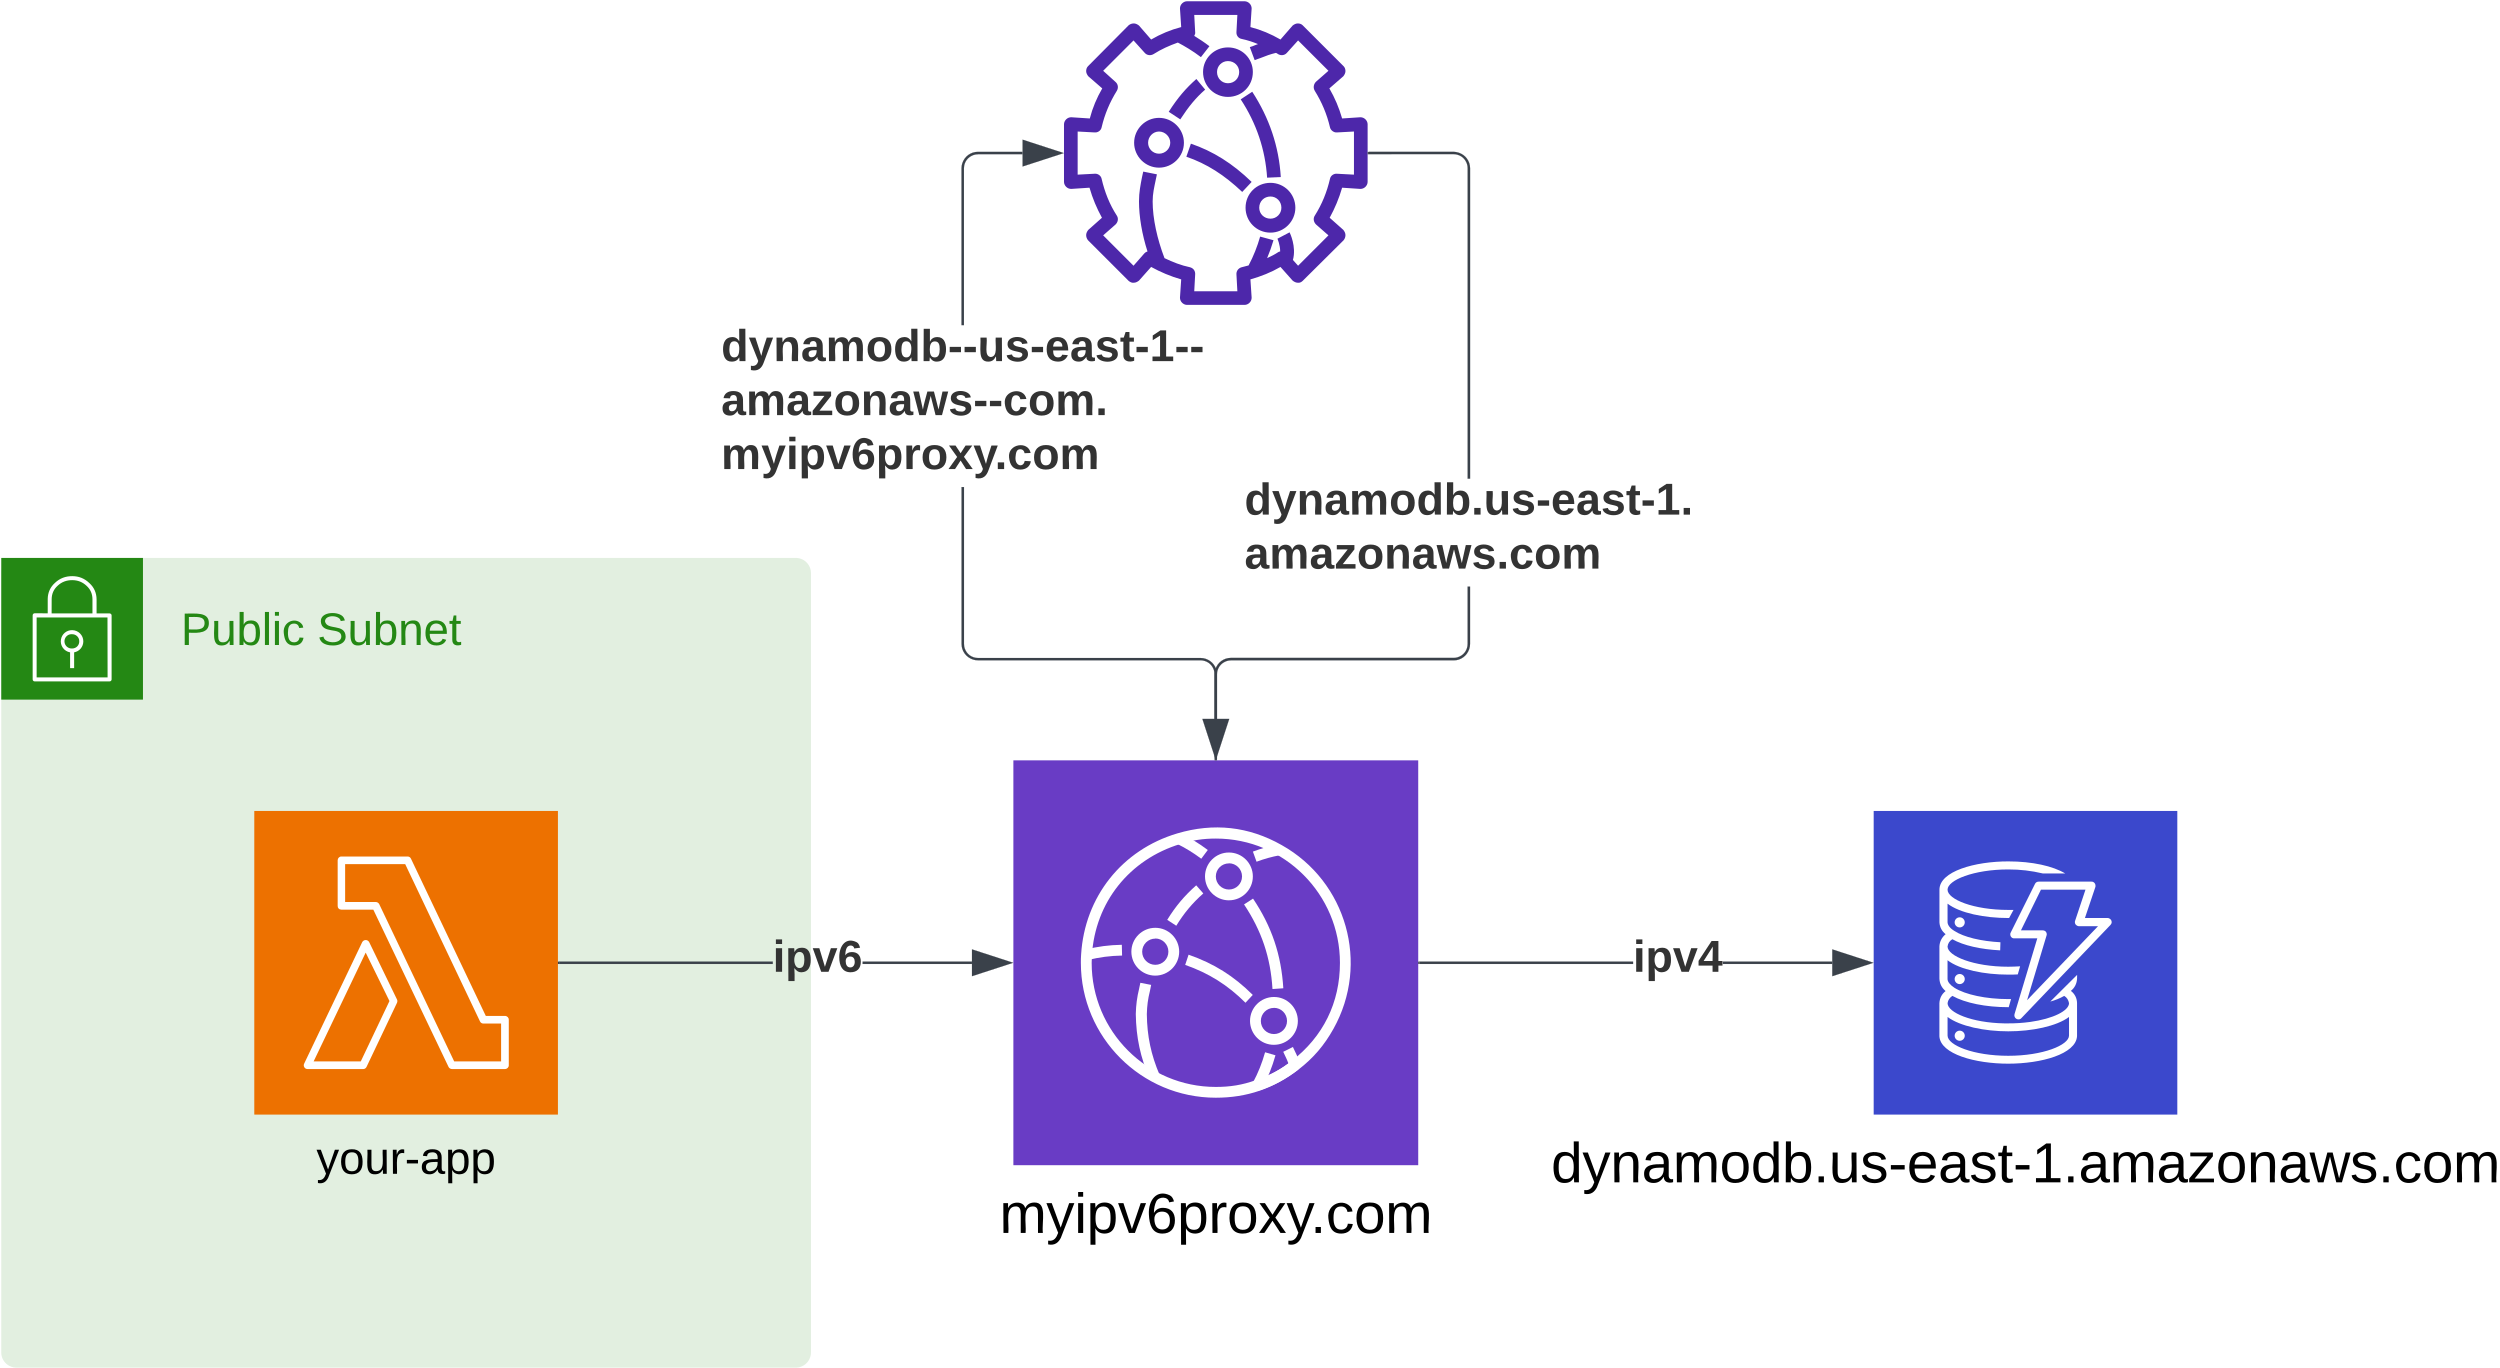 <svg xmlns="http://www.w3.org/2000/svg" xmlns:xlink="http://www.w3.org/1999/xlink" xmlns:lucid="lucid" width="988.03" height="540.5"><g transform="translate(-79.5 140.5)" lucid:page-tab-id="0_0"><path d="M0-500h1500V500H0z" fill="#fff"/><path d="M80 86a6 6 0 0 1 6-6h308a6 6 0 0 1 6 6v308a6 6 0 0 1-6 6H86a6 6 0 0 1-6-6z" fill="#248814" fill-opacity=".13"/><path d="M80 80h56v56H80V80z" stroke="#fff" stroke-opacity="0" fill="#248814"/><path d="M123.38 102.18c-.15-.17-.34-.25-.56-.25h-5.15v-5.58c-.03-2.54-.97-4.7-2.84-6.4-1.9-1.84-4.15-2.75-6.77-2.75-2.65 0-4.9.83-6.8 2.62-1.9 1.7-2.87 3.87-2.9 6.4v5.67l-5.15-.02c-.24 0-.43.1-.58.25-.16.17-.22.34-.22.6V128c0 .43.34.8.8.8h29.6c.46 0 .8-.37.8-.8v-25.28c0-.2-.06-.38-.22-.54zm-23.46-5.9c.03-2.13.8-3.88 2.37-5.3 1.6-1.5 3.52-2.2 5.73-2.2 2.22 0 4.12.75 5.7 2.25 1.54 1.4 2.32 3.2 2.32 5.32v5.58H99.9zm22.1 30.94H93.98v-23.7h28z" stroke="#fff" stroke-opacity="0" fill="#fff"/><path d="M107.2 117.3v6.25h1.6v-6.23c2.13-.4 3.62-2.2 3.63-4.35 0-2.43-1.97-4.4-4.4-4.43-2.2-.03-4.06 1.5-4.44 3.68-.42 2.4 1.2 4.68 3.6 5.1zm.82-7.15c.78 0 1.44.27 2 .82.54.56.82 1.22.8 2 .03 1.55-1.2 2.8-2.74 2.82h-.06c-1.56.1-2.92-1.06-3.04-2.62-.12-1.56 1.05-2.93 2.6-3.03.16-.02.28-.02.44 0z" stroke="#fff" stroke-opacity="0" fill="#fff"/><use xlink:href="#a" transform="matrix(1,0,0,1,151,100) translate(0 14.4)"/><use xlink:href="#b" transform="matrix(1,0,0,1,151,100) translate(53.9 14.4)"/><path d="M480 160h160v160H480V160z" stroke="#fff" stroke-opacity="0" fill="#693cc5"/><path d="M578.43 289.43l-3.8-2c2.15-4.02 3.58-7.64 4.85-12.06l4.1 1.2c-1.35 4.73-2.87 8.54-5.15 12.86zm3.97-39.05c-.76-12.55-4.3-23-11.24-33.44l3.55-2.3c7.4 11.04 11.16 22.18 11.97 35.44zm-28.15-51.5c-3.25-2.42-6.2-4.22-9.85-6.03l1.95-3.8V189c3.9 1.9 7 3.82 10.48 6.43zM571.73 255.8c-7.08-7.04-14.42-11.65-23.83-14.96l1.34-4.04c10 3.5 17.84 8.4 25.37 15.9zM589.3 281.26c-.78-2.13-1.68-4.1-2.65-6.08l3.82-1.9c1.1 2.2 1.95 4.1 2.83 6.4z" stroke="#fff" stroke-opacity="0" fill="#fff"/><path d="M577.2 290.45l-1.35-4.03c5.38-1.8 9.68-4.12 14.15-7.62l2.62 3.37c-4.88 3.8-9.54 6.3-15.4 8.28zM509.4 238.93l-.98-4.14c5-1.23 9.3-1.8 14.44-1.9l.1 4.26c-4.8.1-8.88.63-13.57 1.77zM544.38 225.37l-3.58-2.34c3.3-5.35 6.75-9.47 11.46-13.64l2.8 3.2c-4.38 3.9-7.6 7.76-10.68 12.77zM576.1 200.06l-1.44-4c3.38-1.27 6.33-2.1 9.87-2.82l.8 4.26c-3.3.63-6.07 1.4-9.22 2.56zM533.86 285.87c-3.66-8.5-5.34-16.33-5.48-25.6.08-3.57.48-6.6 1.32-10.06l.48-2.3 4.27.83-.47 2.35c-.8 3.16-1.16 5.93-1.24 9.2.1 8.7 1.65 16.06 5.07 24.07z" stroke="#fff" stroke-opacity="0" fill="#fff"/><path d="M560 293.33c-29.44 0-53.33-23.92-53.33-53.3 0-1.17 0-2.13.1-3.3 1.4-22.75 16.1-41.34 37.98-47.85 14.4-4.28 28.26-2.78 41.27 4.6 25.7 14.4 34.88 46.88 20.48 72.62-3.63 6.5-7.9 11.53-13.86 16.13-9.82 7.47-20.27 11.1-32.64 11.1zm0-102.42c-5.02 0-9.28.65-13.98 2.14-20.15 6.1-33.7 23.07-34.98 44 0 1.07-.1 2.03-.1 3 0 27.02 21.96 49.02 49.06 49.02 5.65 0 10.45-.75 15.78-2.67 5.44-1.82 9.7-4.07 14.2-7.6 12.47-9.6 19.08-23.06 19.08-38.76 0-27.13-21.97-49.13-49.06-49.13z" stroke="#fff" stroke-opacity="0" fill="#fff"/><path d="M565.18 215.32c-5.2 0-9.45-4.24-9.45-9.45 0-5.22 4.24-9.45 9.45-9.45 5.22 0 9.46 4.23 9.46 9.45v.02c0 5.2-4.22 9.42-9.44 9.42h-.02zm0-14.6c-2.85 0-5.17 2.3-5.17 5.17 0 2.86 2.33 5.16 5.18 5.16 2.86 0 5.18-2.3 5.18-5.17s-2.32-5.2-5.18-5.2zM536.1 245.08c-5.23 0-9.47-4.24-9.47-9.45 0-5.22 4.24-9.45 9.46-9.45 5.2 0 9.44 4.23 9.44 9.45-.02 5.2-4.24 9.43-9.45 9.45zm0-14.63c-2.87 0-5.2 2.32-5.2 5.18 0 2.85 2.33 5.18 5.2 5.18 2.84 0 5.16-2.32 5.16-5.17v-.04c0-2.88-2.32-5.2-5.17-5.2zM583 272.43c-5.22.02-9.46-4.22-9.48-9.44 0-5.22 4.22-9.46 9.44-9.47 5.2-.02 9.45 4.2 9.47 9.43v.04c0 5.2-4.22 9.43-9.43 9.43zm0-14.6h-.02c-2.86 0-5.18 2.3-5.18 5.17s2.32 5.17 5.18 5.17c2.85 0 5.17-2.3 5.17-5.18 0-2.86-2.3-5.18-5.15-5.18z" stroke="#fff" stroke-opacity="0" fill="#fff"/><use xlink:href="#c" transform="matrix(1,0,0,1,450,329) translate(24.537 17.778)"/><path d="M619.16-93.32c.48.48.84 1.2.84 1.92v22.8c0 .72-.36 1.44-.84 1.92-.6.6-1.32.84-2.04.84l-7.2-.48c-1.2 4.2-2.88 8.16-4.92 11.88l5.4 4.8c.48.6.84 1.32.84 2.04s-.24 1.44-.72 2.04l-16.2 16.08c-.48.48-1.2.84-1.92.72-.72 0-1.44-.36-2.04-.84l-4.8-5.4c-3.72 2.16-7.68 3.72-11.88 4.92l.48 7.2c0 .72-.24 1.44-.84 2.04-.48.48-1.2.84-1.92.84h-22.8c-.72 0-1.44-.36-1.92-.84-.6-.6-.84-1.32-.84-2.04l.48-7.2c-4.2-1.2-8.16-2.88-11.88-4.92l-4.8 5.4c-.6.48-1.32.84-2.04.84-.72.12-1.44-.24-2.04-.72l-16.08-16.08c-.48-.6-.72-1.32-.72-2.04s.36-1.44.84-2.04l5.4-4.8c-2.04-3.72-3.72-7.68-4.92-11.88l-7.2.48c-.72 0-1.44-.24-2.04-.84-.48-.48-.84-1.2-.84-1.92v-22.8c0-.72.36-1.44.84-1.92.6-.6 1.32-.84 2.04-.84l7.32.48c1.08-4.2 2.76-8.16 4.92-11.88l-5.52-4.8c-.48-.6-.84-1.32-.84-2.04s.24-1.44.72-1.92l16.08-16.2c.6-.48 1.32-.72 2.04-.72s1.44.36 2.04.84l4.8 5.52c3.72-2.16 7.68-3.84 11.88-4.92l-.48-7.32c0-.72.24-1.44.84-2.04.48-.48 1.2-.84 1.92-.84h22.8c.72 0 1.44.36 1.92.84.6.6.84 1.32.84 2.04l-.48 7.32c4.2 1.08 8.16 2.76 11.88 4.92l4.8-5.52c.6-.48 1.32-.84 2.04-.84s1.44.24 1.92.72l16.2 16.2c.48.48.72 1.2.72 1.92s-.36 1.44-.84 2.04l-5.52 4.8c2.16 3.72 3.84 7.68 5.04 11.88l7.2-.48c.72 0 1.44.24 2.04.84zm-4.56 21.84v-17.04l-6.72.36c-1.2.12-2.52-.84-2.76-2.04-1.2-5.16-3.24-9.96-6-14.4-.72-1.2-.48-2.64.48-3.6l4.92-4.32-12-12-4.44 4.92c-.84.96-2.28 1.2-3.48.48-.24-.24-.6-.36-.84-.48-2.04.48-4.08 1.2-6.12 2.04-.84.24-1.56.6-2.28.84l-1.92-5.16c.72-.24 1.56-.48 2.28-.84.24-.12.6-.24.96-.36-2.04-.84-4.2-1.56-6.48-2.04-1.32-.24-2.16-1.44-2.04-2.76l.36-6.72h-17.04l.36 6.72c.12.6-.12 1.08-.36 1.56 1.92 1.2 3.96 2.52 6 4.08l-3.36 4.32c-3.12-2.4-6.6-4.44-9.12-5.76-3.36 1.2-6.6 2.64-9.6 4.56-1.2.72-2.64.48-3.48-.48l-4.44-4.92-12 12 4.92 4.44c.96.84 1.2 2.28.48 3.48-2.76 4.44-4.8 9.24-6 14.4-.24 1.32-1.56 2.16-2.76 2.04l-6.72-.36v17.04l6.72-.36c1.2-.12 2.52.72 2.76 2.04 1.2 5.16 3.12 10.08 6 14.52.72 1.08.48 2.52-.48 3.48l-4.92 4.32 12 12 4.32-4.92c.36-.36.72-.6 1.2-.72-2.16-6.72-3.36-13.8-3.36-19.8 0-3.6.6-6.48 1.2-9.6l.48-2.16 5.4 1.08-.48 2.28c-.6 2.88-1.2 5.4-1.2 8.4 0 6.84 1.8 14.88 4.68 22.44 3.24 1.56 6.6 2.88 10.08 3.6 1.32.36 2.16 1.44 2.04 2.88l-.36 6.6h17.04l-.36-6.6c-.12-1.32.72-2.52 2.04-2.88.96-.24 1.92-.48 2.76-.72 1.92-3.6 3.48-7.56 4.56-11.4l5.28 1.44c-.72 2.4-1.56 4.8-2.52 7.08 1.56-.72 3-1.44 4.44-2.4.24-.12.48-.24.72-.24 0-2.64-1.08-5.04-1.08-5.04l4.8-2.52c.12.24 2.76 5.64 1.32 10.92l2.04 2.28 12-12-4.92-4.32c-.96-.96-1.2-2.4-.48-3.48 2.88-4.56 4.8-9.36 6-14.52.24-1.32 1.56-2.16 2.76-2.04zm-49.8-30.72c-5.4 0-9.84-4.32-9.84-9.84 0-5.4 4.44-9.72 9.84-9.72 5.52 0 9.84 4.32 9.84 9.72 0 5.52-4.32 9.84-9.84 9.84zm-27.24 8.28c5.4 0 9.84 4.44 9.84 9.84 0 5.4-4.44 9.84-9.84 9.84-5.4 0-9.84-4.44-9.84-9.84 0-5.4 4.44-9.84 9.84-9.84zm44.04 25.68c5.4 0 9.84 4.32 9.84 9.84 0 5.4-4.44 9.84-9.84 9.84-5.52 0-9.84-4.44-9.84-9.84 0-5.52 4.32-9.84 9.84-9.84zm-7.2-36c6.72 10.32 10.56 21.6 11.28 33.72l-5.4.24c-.72-11.04-4.2-21.48-10.44-30.96zm-.24 35.64l-3.72 3.96c-7.08-6.72-14.04-11.16-22.08-13.92l1.8-5.16c8.76 3 16.44 7.8 24 15.12zm-28.2-24.72l-4.56-3c3.6-5.64 6.84-9.36 10.92-12.96l3.48 4.2c-3.6 3.12-6.48 6.6-9.84 11.76zm18.84-23.04c-2.4 0-4.32 1.92-4.32 4.32 0 2.52 1.92 4.44 4.32 4.44 2.52 0 4.44-1.92 4.44-4.44 0-2.4-1.92-4.32-4.44-4.32zm-27.24 36.6c2.4 0 4.44-1.92 4.44-4.32 0-2.4-2.04-4.44-4.44-4.44-2.4 0-4.32 2.04-4.32 4.44 0 2.4 1.92 4.32 4.32 4.32zm44.04 25.68c2.4 0 4.32-1.92 4.32-4.32 0-2.52-1.92-4.44-4.32-4.44-2.52 0-4.44 1.92-4.44 4.44 0 2.4 1.92 4.32 4.44 4.32z" stroke="#000" stroke-opacity="0" fill="#4d27aa"/><path d="M820 180h120v120H820V180z" stroke="#fff" stroke-opacity="0" stroke-width="2" fill="#3b48cc"/><path d="M900.4 244.78l-10.6 10.55c2-.56 3.65-1.2 5.5-2.24 1.1.63 1.68 1.67 1.9 2.87 0 2.96-6.2 6.16-15.4 7.43-3.05.4-5.55.56-8.6.56h-1.58c-12.95-.23-22.42-4.3-22.42-8 .17-1.2.82-2.15 1.9-2.87 5 2.8 13.18 4.47 22.1 4.47h.17l.92-3.2h-1.1c-8.8 0-16.98-1.76-21.28-4.47-1.74-1.12-2.72-2.4-2.72-3.44v-7.44c4.9 3.76 14.64 5.68 24 5.68 1.25 0 2.5 0 3.76-.08l.92-3.2c-1.63.08-3.1.16-4.68.16-13.7 0-24-4.23-24-8 .17-1.27.82-2.23 1.9-2.87 4.42 2.5 11.22 4 18.9 4.4l.1-3.2c-7.56-.4-14.42-2-18.18-4.47-1.74-1.03-2.66-2.3-2.72-3.43v-7.36c4.9 3.76 14.64 5.68 24 5.68h.33l1.74-3.2h-2.07c-13.7 0-24-4.16-24-8 0-3.75 10.3-8 24-8 4.85 0 8.98.5 13.72 1.6h8.8c-4.83-2.94-13.1-4.78-22.52-4.78-13.17 0-27.2 3.9-27.2 11.2V224c.1 1.9.92 3.5 2.44 4.7-1.52 1.3-2.34 2.9-2.45 4.8v12.8c.1 2 .92 3.6 2.44 4.88-1.52 1.2-2.34 2.8-2.45 4.8v13.1c.43 7.04 14.2 10.8 27.2 10.8s26.78-3.76 27.2-10.88V255.88c-.04-1.9-.9-3.6-2.44-4.78 1.53-1.2 2.34-2.88 2.45-4.8zm-3.2 23.98c0 3.76-10.28 8-24 8-13.7 0-24-4.16-24-8v-7.35c4.9 3.68 14.64 5.68 24 5.68s19.1-2 24-5.67z" stroke="#fff" stroke-opacity="0" stroke-width="2" fill="#fff"/><path d="M856 224.03c0 1.1-.9 2-2 2s-2-.9-2-2 .9-2 2-2 2 .9 2 2zM856 246.43c0 1.1-.9 2-2 2s-2-.9-2-2 .9-2 2-2 2 .9 2 2zM856 268.83c0 1.1-.9 2-2 2s-2-.9-2-2 .9-2 2-2 2 .9 2 2zM877.2 262.37c-.3 0-.53-.06-.82-.22-.64-.38-.92-1.14-.72-1.85l9-29.95h-9.08c-.88.06-1.6-.65-1.6-1.58 0-.27.04-.54.2-.76l9.58-19.2c.28-.56.8-.88 1.45-.88H906c.9-.06 1.62.65 1.66 1.52.04.22 0 .38-.04.6l-4.13 12.25h8.97c.88.05 1.6.75 1.6 1.63 0 .43-.16.76-.44 1.08l-35.2 36.82c-.32.38-.72.55-1.24.55zm1-35.18h8.6c.53 0 .97.2 1.3.6.27.43.4.92.23 1.4l-7.7 25.6 28.03-29.24h-7.46c-.88 0-1.64-.65-1.68-1.53 0-.2 0-.43.08-.6l4.1-12.3h-17.6z" stroke="#fff" stroke-opacity="0" stroke-width="2" fill="#fff"/><use xlink:href="#d" transform="matrix(1,0,0,1,790,309) translate(-97.469 17.778)"/><path d="M180 180h120v120H180V180z" stroke="#000" stroke-opacity="0" fill="#ed7100"/><path d="M222.08 278.98h-18.63l20.57-43 9.4 19.14-11.34 23.86zm3.32-47.13c-.24-.5-.8-.84-1.38-.84-.56 0-1.13.35-1.38.85l-22.92 47.97c-.24.5-.24 1 .08 1.5.25.43.73.68 1.3.68h21.95c.57 0 1.05-.34 1.3-.84l12.06-25.37c.18-.43.18-.93 0-1.27l-11-22.68zm52.16 47.13H259l-29.63-62.16c-.25-.5-.8-.84-1.38-.84H215.9v-14.96h23.74l29.56 62.16c.24.5.73.84 1.3.84h7.04v14.96zm1.46-17.98h-7.53l-29.58-62.16c-.24-.5-.73-.84-1.3-.84H214.4c-.8 0-1.45.67-1.45 1.5v18c0 .4.08.74.4 1.08.24.25.65.42 1.05.42h12.64l29.73 62.16c.24.5.8.84 1.37.84h20.9c.9 0 1.54-.67 1.54-1.5v-18c0-.83-.65-1.5-1.54-1.5z" stroke="#000" stroke-opacity="0" fill="#fff"/><use xlink:href="#e" transform="matrix(1,0,0,1,150,309) translate(54.55 14.4)"/><path d="M384.9 240.47h-84.4v-.94h84.4zm78.72 0h-43.2v-.94h43.2z" stroke="#3a414a" stroke-width=".05" fill="#3a414a"/><path d="M300.5 240.47h-.5v-.94h.5z" fill="#3a414a"/><path stroke="#3a414a" stroke-width=".05" fill="#3a414a"/><path d="M478.38 240l-14.26 4.63v-9.26z" fill="#3a414a"/><path d="M479.92 240l-16.28 5.3v-10.6zm-15.33 3.98l12.25-3.98-12.26-3.98z" stroke="#3a414a" stroke-width=".05" fill="#3a414a"/><use xlink:href="#f" transform="matrix(1,0,0,1,384.914,229.333) translate(0 14.222)"/><path d="M460.48 113.98l.06.88.2.85.34.8.45.75.56.66.65.57.74.45.8.33.84.2.88.08h88l1 .07.98.24.94.4.87.52.78.66.66.77.53.86.4.94.23 1 .08.98v33.52h-.96v-33.48l-.06-.88-.2-.85-.34-.8-.45-.75-.56-.66-.65-.57-.74-.45-.8-.33-.84-.2-.88-.08h-88l-1-.07-.98-.24-.94-.4-.87-.52-.78-.66-.66-.77-.53-.86-.4-.94-.23-1-.08-.98V52h.96zm23.14-193.5h-17.6l-.88.06-.85.2-.8.34-.75.45-.66.56-.57.65-.45.74-.33.8-.2.84-.07.88V-12h-.96v-62.02l.08-1 .24-.98.4-.94.52-.87.66-.78.77-.66.86-.53.94-.4 1-.23.98-.07h17.64z" stroke="#3a414a" stroke-width=".05" fill="#3a414a"/><path d="M560.48 160h-.96v-.5h.96z" fill="#3a414a"/><path stroke="#3a414a" stroke-width=".05" fill="#3a414a"/><path d="M498.38-80l-14.26 4.64v-9.28z" fill="#3a414a"/><path d="M499.92-80l-16.28 5.3v-10.6zm-15.33 3.98L496.84-80l-12.26-3.98z" stroke="#3a414a" stroke-width=".05" fill="#3a414a"/><use xlink:href="#g" transform="matrix(1,0,0,1,364.519,-12) translate(0 14.222)"/><use xlink:href="#h" transform="matrix(1,0,0,1,364.519,-12) translate(0 35.556)"/><use xlink:href="#i" transform="matrix(1,0,0,1,364.519,-12) translate(0 56.889)"/><path d="M660.48 114.02l-.08 1-.24.98-.4.94-.52.87-.66.78-.77.66-.86.53-.94.4-1 .23-.98.07h-88l-.88.07-.85.2-.8.34-.75.45-.66.56-.57.65-.45.74-.33.8-.2.84-.07.88v17.6h-.96v-17.64l.08-1 .24-.98.4-.94.52-.87.66-.78.77-.66.86-.53.94-.4 1-.23.98-.07h88l.88-.07.85-.2.8-.34.75-.45.66-.56.57-.65.45-.74.33-.8.2-.84.07-.88V91.33h.96zM655-80.4l1 .24.94.4.87.52.78.66.66.77.53.86.4.94.23 1 .08.98v122.7h-.96V-74l-.06-.88-.2-.85-.34-.8-.45-.75-.56-.66-.65-.57-.74-.45-.8-.33-.84-.2-.88-.08H620.5v-.94h33.52z" stroke="#3a414a" stroke-width=".05" fill="#3a414a"/><path d="M620.5-79.53h-.5v-.94h.5z" fill="#3a414a"/><path stroke="#3a414a" stroke-width=".05" fill="#3a414a"/><path d="M560 158.38l-4.63-14.26h9.26z" fill="#3a414a"/><path d="M560 159.92l-5.3-16.28h10.6zm-3.98-15.33l3.98 12.25 3.98-12.26z" stroke="#3a414a" stroke-width=".05" fill="#3a414a"/><use xlink:href="#j" transform="matrix(1,0,0,1,571.333,48.667) translate(0 14.222)"/><use xlink:href="#k" transform="matrix(1,0,0,1,571.333,48.667) translate(0 35.556)"/><path d="M724.9 240.47h-84.4v-.94h84.4zm78.72 0h-43.2v-.94h43.2z" stroke="#3a414a" stroke-width=".05" fill="#3a414a"/><path d="M640.5 240.47h-.5v-.94h.5z" fill="#3a414a"/><path stroke="#3a414a" stroke-width=".05" fill="#3a414a"/><path d="M818.38 240l-14.26 4.63v-9.26z" fill="#3a414a"/><path d="M819.92 240l-16.28 5.3v-10.6zm-15.33 3.98l12.25-3.98-12.26-3.98z" stroke="#3a414a" stroke-width=".05" fill="#3a414a"/><g><use xlink:href="#l" transform="matrix(1,0,0,1,724.914,229.333) translate(0 14.222)"/></g><defs><path fill="#248814" d="M30-248c87 1 191-15 191 75 0 78-77 80-158 76V0H30v-248zm33 125c57 0 124 11 124-50 0-59-68-47-124-48v98" id="m"/><path fill="#248814" d="M84 4C-5 8 30-112 23-190h32v120c0 31 7 50 39 49 72-2 45-101 50-169h31l1 190h-30c-1-10 1-25-2-33-11 22-28 36-60 37" id="n"/><path fill="#248814" d="M115-194c53 0 69 39 70 98 0 66-23 100-70 100C84 3 66-7 56-30L54 0H23l1-261h32v101c10-23 28-34 59-34zm-8 174c40 0 45-34 45-75 0-40-5-75-45-74-42 0-51 32-51 76 0 43 10 73 51 73" id="o"/><path fill="#248814" d="M24 0v-261h32V0H24" id="p"/><path fill="#248814" d="M24-231v-30h32v30H24zM24 0v-190h32V0H24" id="q"/><path fill="#248814" d="M96-169c-40 0-48 33-48 73s9 75 48 75c24 0 41-14 43-38l32 2c-6 37-31 61-74 61-59 0-76-41-82-99-10-93 101-131 147-64 4 7 5 14 7 22l-32 3c-4-21-16-35-41-35" id="r"/><g id="a"><use transform="matrix(0.05,0,0,0.05,0,0)" xlink:href="#m"/><use transform="matrix(0.05,0,0,0.05,12,0)" xlink:href="#n"/><use transform="matrix(0.05,0,0,0.05,22,0)" xlink:href="#o"/><use transform="matrix(0.05,0,0,0.05,32,0)" xlink:href="#p"/><use transform="matrix(0.05,0,0,0.05,35.95,0)" xlink:href="#q"/><use transform="matrix(0.05,0,0,0.05,39.9,0)" xlink:href="#r"/></g><path fill="#248814" d="M185-189c-5-48-123-54-124 2 14 75 158 14 163 119 3 78-121 87-175 55-17-10-28-26-33-46l33-7c5 56 141 63 141-1 0-78-155-14-162-118-5-82 145-84 179-34 5 7 8 16 11 25" id="s"/><path fill="#248814" d="M117-194c89-4 53 116 60 194h-32v-121c0-31-8-49-39-48C34-167 62-67 57 0H25l-1-190h30c1 10-1 24 2 32 11-22 29-35 61-36" id="t"/><path fill="#248814" d="M100-194c63 0 86 42 84 106H49c0 40 14 67 53 68 26 1 43-12 49-29l28 8c-11 28-37 45-77 45C44 4 14-33 15-96c1-61 26-98 85-98zm52 81c6-60-76-77-97-28-3 7-6 17-6 28h103" id="u"/><path fill="#248814" d="M59-47c-2 24 18 29 38 22v24C64 9 27 4 27-40v-127H5v-23h24l9-43h21v43h35v23H59v120" id="v"/><g id="b"><use transform="matrix(0.05,0,0,0.05,0,0)" xlink:href="#s"/><use transform="matrix(0.05,0,0,0.05,12,0)" xlink:href="#n"/><use transform="matrix(0.05,0,0,0.05,22,0)" xlink:href="#o"/><use transform="matrix(0.05,0,0,0.05,32,0)" xlink:href="#t"/><use transform="matrix(0.05,0,0,0.05,42,0)" xlink:href="#u"/><use transform="matrix(0.05,0,0,0.05,52,0)" xlink:href="#v"/></g><path d="M210-169c-67 3-38 105-44 169h-31v-121c0-29-5-50-35-48C34-165 62-65 56 0H25l-1-190h30c1 10-1 24 2 32 10-44 99-50 107 0 11-21 27-35 58-36 85-2 47 119 55 194h-31v-121c0-29-5-49-35-48" id="w"/><path d="M179-190L93 31C79 59 56 82 12 73V49c39 6 53-20 64-50L1-190h34L92-34l54-156h33" id="x"/><path d="M24-231v-30h32v30H24zM24 0v-190h32V0H24" id="y"/><path d="M115-194c55 1 70 41 70 98S169 2 115 4C84 4 66-9 55-30l1 105H24l-1-265h31l2 30c10-21 28-34 59-34zm-8 174c40 0 45-34 45-75s-6-73-45-74c-42 0-51 32-51 76 0 43 10 73 51 73" id="z"/><path d="M108 0H70L1-190h34L89-25l56-165h34" id="A"/><path d="M110-160c48 1 74 30 74 79 0 53-28 85-80 85-65 0-83-55-86-122-5-90 50-162 133-122 14 7 22 21 27 39l-31 6c-5-40-67-38-82-6-9 19-15 44-15 74 11-20 30-34 60-33zm-7 138c34 0 49-23 49-58s-16-56-50-56c-29 0-50 16-49 49 1 36 15 65 50 65" id="B"/><path d="M114-163C36-179 61-72 57 0H25l-1-190h30c1 12-1 29 2 39 6-27 23-49 58-41v29" id="C"/><path d="M100-194c62-1 85 37 85 99 1 63-27 99-86 99S16-35 15-95c0-66 28-99 85-99zM99-20c44 1 53-31 53-75 0-43-8-75-51-75s-53 32-53 75 10 74 51 75" id="D"/><path d="M141 0L90-78 38 0H4l68-98-65-92h35l48 74 47-74h35l-64 92 68 98h-35" id="E"/><path d="M33 0v-38h34V0H33" id="F"/><path d="M96-169c-40 0-48 33-48 73s9 75 48 75c24 0 41-14 43-38l32 2c-6 37-31 61-74 61-59 0-76-41-82-99-10-93 101-131 147-64 4 7 5 14 7 22l-32 3c-4-21-16-35-41-35" id="G"/><g id="c"><use transform="matrix(0.062,0,0,0.062,0,0)" xlink:href="#w"/><use transform="matrix(0.062,0,0,0.062,18.457,0)" xlink:href="#x"/><use transform="matrix(0.062,0,0,0.062,29.568,0)" xlink:href="#y"/><use transform="matrix(0.062,0,0,0.062,34.444,0)" xlink:href="#z"/><use transform="matrix(0.062,0,0,0.062,46.79,0)" xlink:href="#A"/><use transform="matrix(0.062,0,0,0.062,57.901,0)" xlink:href="#B"/><use transform="matrix(0.062,0,0,0.062,70.247,0)" xlink:href="#z"/><use transform="matrix(0.062,0,0,0.062,82.593,0)" xlink:href="#C"/><use transform="matrix(0.062,0,0,0.062,89.938,0)" xlink:href="#D"/><use transform="matrix(0.062,0,0,0.062,102.284,0)" xlink:href="#E"/><use transform="matrix(0.062,0,0,0.062,113.395,0)" xlink:href="#x"/><use transform="matrix(0.062,0,0,0.062,122.84,0)" xlink:href="#F"/><use transform="matrix(0.062,0,0,0.062,129.012,0)" xlink:href="#G"/><use transform="matrix(0.062,0,0,0.062,140.123,0)" xlink:href="#D"/><use transform="matrix(0.062,0,0,0.062,152.469,0)" xlink:href="#w"/></g><path d="M85-194c31 0 48 13 60 33l-1-100h32l1 261h-30c-2-10 0-23-3-31C134-8 116 4 85 4 32 4 16-35 15-94c0-66 23-100 70-100zm9 24c-40 0-46 34-46 75 0 40 6 74 45 74 42 0 51-32 51-76 0-42-9-74-50-73" id="H"/><path d="M117-194c89-4 53 116 60 194h-32v-121c0-31-8-49-39-48C34-167 62-67 57 0H25l-1-190h30c1 10-1 24 2 32 11-22 29-35 61-36" id="I"/><path d="M141-36C126-15 110 5 73 4 37 3 15-17 15-53c-1-64 63-63 125-63 3-35-9-54-41-54-24 1-41 7-42 31l-33-3c5-37 33-52 76-52 45 0 72 20 72 64v82c-1 20 7 32 28 27v20c-31 9-61-2-59-35zM48-53c0 20 12 33 32 33 41-3 63-29 60-74-43 2-92-5-92 41" id="J"/><path d="M115-194c53 0 69 39 70 98 0 66-23 100-70 100C84 3 66-7 56-30L54 0H23l1-261h32v101c10-23 28-34 59-34zm-8 174c40 0 45-34 45-75 0-40-5-75-45-74-42 0-51 32-51 76 0 43 10 73 51 73" id="K"/><path d="M84 4C-5 8 30-112 23-190h32v120c0 31 7 50 39 49 72-2 45-101 50-169h31l1 190h-30c-1-10 1-25-2-33-11 22-28 36-60 37" id="L"/><path d="M135-143c-3-34-86-38-87 0 15 53 115 12 119 90S17 21 10-45l28-5c4 36 97 45 98 0-10-56-113-15-118-90-4-57 82-63 122-42 12 7 21 19 24 35" id="M"/><path d="M16-82v-28h88v28H16" id="N"/><path d="M100-194c63 0 86 42 84 106H49c0 40 14 67 53 68 26 1 43-12 49-29l28 8c-11 28-37 45-77 45C44 4 14-33 15-96c1-61 26-98 85-98zm52 81c6-60-76-77-97-28-3 7-6 17-6 28h103" id="O"/><path d="M59-47c-2 24 18 29 38 22v24C64 9 27 4 27-40v-127H5v-23h24l9-43h21v43h35v23H59v120" id="P"/><path d="M27 0v-27h64v-190l-56 39v-29l58-41h29v221h61V0H27" id="Q"/><path d="M9 0v-24l116-142H16v-24h144v24L44-24h123V0H9" id="R"/><path d="M206 0h-36l-40-164L89 0H53L-1-190h32L70-26l43-164h34l41 164 42-164h31" id="S"/><g id="d"><use transform="matrix(0.062,0,0,0.062,0,0)" xlink:href="#H"/><use transform="matrix(0.062,0,0,0.062,12.346,0)" xlink:href="#x"/><use transform="matrix(0.062,0,0,0.062,23.457,0)" xlink:href="#I"/><use transform="matrix(0.062,0,0,0.062,35.802,0)" xlink:href="#J"/><use transform="matrix(0.062,0,0,0.062,48.148,0)" xlink:href="#w"/><use transform="matrix(0.062,0,0,0.062,66.605,0)" xlink:href="#D"/><use transform="matrix(0.062,0,0,0.062,78.951,0)" xlink:href="#H"/><use transform="matrix(0.062,0,0,0.062,91.296,0)" xlink:href="#K"/><use transform="matrix(0.062,0,0,0.062,103.642,0)" xlink:href="#F"/><use transform="matrix(0.062,0,0,0.062,109.815,0)" xlink:href="#L"/><use transform="matrix(0.062,0,0,0.062,122.16,0)" xlink:href="#M"/><use transform="matrix(0.062,0,0,0.062,133.272,0)" xlink:href="#N"/><use transform="matrix(0.062,0,0,0.062,140.617,0)" xlink:href="#O"/><use transform="matrix(0.062,0,0,0.062,152.963,0)" xlink:href="#J"/><use transform="matrix(0.062,0,0,0.062,165.309,0)" xlink:href="#M"/><use transform="matrix(0.062,0,0,0.062,176.42,0)" xlink:href="#P"/><use transform="matrix(0.062,0,0,0.062,182.593,0)" xlink:href="#N"/><use transform="matrix(0.062,0,0,0.062,189.938,0)" xlink:href="#Q"/><use transform="matrix(0.062,0,0,0.062,202.284,0)" xlink:href="#F"/><use transform="matrix(0.062,0,0,0.062,208.457,0)" xlink:href="#J"/><use transform="matrix(0.062,0,0,0.062,220.802,0)" xlink:href="#w"/><use transform="matrix(0.062,0,0,0.062,239.259,0)" xlink:href="#J"/><use transform="matrix(0.062,0,0,0.062,251.605,0)" xlink:href="#R"/><use transform="matrix(0.062,0,0,0.062,262.716,0)" xlink:href="#D"/><use transform="matrix(0.062,0,0,0.062,275.062,0)" xlink:href="#I"/><use transform="matrix(0.062,0,0,0.062,287.407,0)" xlink:href="#J"/><use transform="matrix(0.062,0,0,0.062,299.753,0)" xlink:href="#S"/><use transform="matrix(0.062,0,0,0.062,315.741,0)" xlink:href="#M"/><use transform="matrix(0.062,0,0,0.062,326.852,0)" xlink:href="#F"/><use transform="matrix(0.062,0,0,0.062,333.025,0)" xlink:href="#G"/><use transform="matrix(0.062,0,0,0.062,344.136,0)" xlink:href="#D"/><use transform="matrix(0.062,0,0,0.062,356.481,0)" xlink:href="#w"/></g><g id="e"><use transform="matrix(0.05,0,0,0.05,0,0)" xlink:href="#x"/><use transform="matrix(0.05,0,0,0.05,9,0)" xlink:href="#D"/><use transform="matrix(0.05,0,0,0.05,19,0)" xlink:href="#L"/><use transform="matrix(0.05,0,0,0.05,29,0)" xlink:href="#C"/><use transform="matrix(0.05,0,0,0.05,34.95,0)" xlink:href="#N"/><use transform="matrix(0.05,0,0,0.05,40.9,0)" xlink:href="#J"/><use transform="matrix(0.05,0,0,0.05,50.9,0)" xlink:href="#z"/><use transform="matrix(0.05,0,0,0.05,60.9,0)" xlink:href="#z"/></g><path fill="#333" d="M25-224v-37h50v37H25zM25 0v-190h50V0H25" id="T"/><path fill="#333" d="M135-194c53 0 70 44 70 98 0 56-19 98-73 100-31 1-45-17-59-34 3 33 2 69 2 105H25l-1-265h48c2 10 0 23 3 31 11-24 29-35 60-35zM114-30c33 0 39-31 40-66 0-38-9-64-40-64-56 0-55 130 0 130" id="U"/><path fill="#333" d="M128 0H69L1-190h53L99-40l48-150h52" id="V"/><path fill="#333" d="M115-159c48 0 72 30 72 78 0 54-30 85-83 85-64 0-91-50-91-122 0-98 58-163 141-120 15 8 21 24 27 44l-47 6c-5-31-48-31-61-4-7 14-11 33-11 60 9-17 28-27 53-27zM102-35c24 0 36-20 36-45s-11-43-37-43c-23 0-36 14-36 38 0 27 11 50 37 50" id="W"/><g id="f"><use transform="matrix(0.049,0,0,0.049,0,0)" xlink:href="#T"/><use transform="matrix(0.049,0,0,0.049,4.938,0)" xlink:href="#U"/><use transform="matrix(0.049,0,0,0.049,15.753,0)" xlink:href="#V"/><use transform="matrix(0.049,0,0,0.049,25.63,0)" xlink:href="#W"/></g><path fill="#333" d="M88-194c31-1 46 15 58 34l-1-101h50l1 261h-48c-2-10 0-23-3-31C134-8 116 4 84 4 32 4 16-41 15-95c0-56 19-97 73-99zm17 164c33 0 40-30 41-66 1-37-9-64-41-64s-38 30-39 65c0 43 13 65 39 65" id="X"/><path fill="#333" d="M123 10C108 53 80 86 19 72V37c35 8 53-11 59-39L3-190h52l48 148c12-52 28-100 44-148h51" id="Y"/><path fill="#333" d="M135-194c87-1 58 113 63 194h-50c-7-57 23-157-34-157-59 0-34 97-39 157H25l-1-190h47c2 12-1 28 3 38 12-26 28-41 61-42" id="Z"/><path fill="#333" d="M133-34C117-15 103 5 69 4 32 3 11-16 11-54c-1-60 55-63 116-61 1-26-3-47-28-47-18 1-26 9-28 27l-52-2c7-38 36-58 82-57s74 22 75 68l1 82c-1 14 12 18 25 15v27c-30 8-71 5-69-32zm-48 3c29 0 43-24 42-57-32 0-66-3-65 30 0 17 8 27 23 27" id="aa"/><path fill="#333" d="M220-157c-53 9-28 100-34 157h-49v-107c1-27-5-49-29-50C55-147 81-57 75 0H25l-1-190h47c2 12-1 28 3 38 10-53 101-56 108 0 13-22 24-43 59-42 82 1 51 116 57 194h-49v-107c-1-25-5-48-29-50" id="ab"/><path fill="#333" d="M110-194c64 0 96 36 96 99 0 64-35 99-97 99-61 0-95-36-95-99 0-62 34-99 96-99zm-1 164c35 0 45-28 45-65 0-40-10-65-43-65-34 0-45 26-45 65 0 36 10 65 43 65" id="ac"/><path fill="#333" d="M135-194c52 0 70 43 70 98 0 56-19 99-73 100-30 1-46-15-58-35L72 0H24l1-261h50v104c11-23 29-37 60-37zM114-30c31 0 40-27 40-66 0-37-7-63-39-63s-41 28-41 65c0 36 8 64 40 64" id="ad"/><path fill="#333" d="M14-72v-43h91v43H14" id="ae"/><path fill="#333" d="M85 4C-2 5 27-109 22-190h50c7 57-23 150 33 157 60-5 35-97 40-157h50l1 190h-47c-2-12 1-28-3-38-12 25-28 42-61 42" id="af"/><path fill="#333" d="M137-138c1-29-70-34-71-4 15 46 118 7 119 86 1 83-164 76-172 9l43-7c4 19 20 25 44 25 33 8 57-30 24-41C81-84 22-81 20-136c-2-80 154-74 161-7" id="ag"/><path fill="#333" d="M185-48c-13 30-37 53-82 52C43 2 14-33 14-96s30-98 90-98c62 0 83 45 84 108H66c0 31 8 55 39 56 18 0 30-7 34-22zm-45-69c5-46-57-63-70-21-2 6-4 13-4 21h74" id="ah"/><path fill="#333" d="M115-3C79 11 28 4 28-45v-112H4v-33h27l15-45h31v45h36v33H77v99c-1 23 16 31 38 25v30" id="ai"/><path fill="#333" d="M23 0v-37h61v-169l-59 37v-38l62-41h46v211h57V0H23" id="aj"/><g id="g"><use transform="matrix(0.049,0,0,0.049,0,0)" xlink:href="#X"/><use transform="matrix(0.049,0,0,0.049,10.815,0)" xlink:href="#Y"/><use transform="matrix(0.049,0,0,0.049,20.691,0)" xlink:href="#Z"/><use transform="matrix(0.049,0,0,0.049,31.506,0)" xlink:href="#aa"/><use transform="matrix(0.049,0,0,0.049,41.383,0)" xlink:href="#ab"/><use transform="matrix(0.049,0,0,0.049,57.185,0)" xlink:href="#ac"/><use transform="matrix(0.049,0,0,0.049,68,0)" xlink:href="#X"/><use transform="matrix(0.049,0,0,0.049,78.815,0)" xlink:href="#ad"/><use transform="matrix(0.049,0,0,0.049,89.63,0)" xlink:href="#ae"/><use transform="matrix(0.049,0,0,0.049,95.506,0)" xlink:href="#ae"/><use transform="matrix(0.049,0,0,0.049,101.383,0)" xlink:href="#af"/><use transform="matrix(0.049,0,0,0.049,112.198,0)" xlink:href="#ag"/><use transform="matrix(0.049,0,0,0.049,122.074,0)" xlink:href="#ae"/><use transform="matrix(0.049,0,0,0.049,127.951,0)" xlink:href="#ah"/><use transform="matrix(0.049,0,0,0.049,137.827,0)" xlink:href="#aa"/><use transform="matrix(0.049,0,0,0.049,147.704,0)" xlink:href="#ag"/><use transform="matrix(0.049,0,0,0.049,157.58,0)" xlink:href="#ai"/><use transform="matrix(0.049,0,0,0.049,163.457,0)" xlink:href="#ae"/><use transform="matrix(0.049,0,0,0.049,169.333,0)" xlink:href="#aj"/><use transform="matrix(0.049,0,0,0.049,179.21,0)" xlink:href="#ae"/><use transform="matrix(0.049,0,0,0.049,185.086,0)" xlink:href="#ae"/></g><path fill="#333" d="M12 0v-35l95-120H19v-35h142v35L67-36h103V0H12" id="ak"/><path fill="#333" d="M231 0h-52l-39-155L100 0H48L-1-190h46L77-45c9-52 24-97 36-145h53l37 145 32-145h46" id="al"/><path fill="#333" d="M190-63c-7 42-38 67-86 67-59 0-84-38-90-98-12-110 154-137 174-36l-49 2c-2-19-15-32-35-32-30 0-35 28-38 64-6 74 65 87 74 30" id="am"/><path fill="#333" d="M24 0v-54h51V0H24" id="an"/><g id="h"><use transform="matrix(0.049,0,0,0.049,0,0)" xlink:href="#aa"/><use transform="matrix(0.049,0,0,0.049,9.877,0)" xlink:href="#ab"/><use transform="matrix(0.049,0,0,0.049,25.679,0)" xlink:href="#aa"/><use transform="matrix(0.049,0,0,0.049,35.556,0)" xlink:href="#ak"/><use transform="matrix(0.049,0,0,0.049,44.444,0)" xlink:href="#ac"/><use transform="matrix(0.049,0,0,0.049,55.259,0)" xlink:href="#Z"/><use transform="matrix(0.049,0,0,0.049,66.074,0)" xlink:href="#aa"/><use transform="matrix(0.049,0,0,0.049,75.951,0)" xlink:href="#al"/><use transform="matrix(0.049,0,0,0.049,89.778,0)" xlink:href="#ag"/><use transform="matrix(0.049,0,0,0.049,99.654,0)" xlink:href="#ae"/><use transform="matrix(0.049,0,0,0.049,105.531,0)" xlink:href="#ae"/><use transform="matrix(0.049,0,0,0.049,111.407,0)" xlink:href="#am"/><use transform="matrix(0.049,0,0,0.049,121.284,0)" xlink:href="#ac"/><use transform="matrix(0.049,0,0,0.049,132.099,0)" xlink:href="#ab"/><use transform="matrix(0.049,0,0,0.049,147.901,0)" xlink:href="#an"/></g><path fill="#333" d="M135-150c-39-12-60 13-60 57V0H25l-1-190h47c2 13-1 29 3 40 6-28 27-53 61-41v41" id="ao"/><path fill="#333" d="M144 0l-44-69L55 0H2l70-98-66-92h53l41 62 40-62h54l-67 91 71 99h-54" id="ap"/><g id="i"><use transform="matrix(0.049,0,0,0.049,0,0)" xlink:href="#ab"/><use transform="matrix(0.049,0,0,0.049,15.802,0)" xlink:href="#Y"/><use transform="matrix(0.049,0,0,0.049,25.679,0)" xlink:href="#T"/><use transform="matrix(0.049,0,0,0.049,30.617,0)" xlink:href="#U"/><use transform="matrix(0.049,0,0,0.049,41.432,0)" xlink:href="#V"/><use transform="matrix(0.049,0,0,0.049,51.309,0)" xlink:href="#W"/><use transform="matrix(0.049,0,0,0.049,61.185,0)" xlink:href="#U"/><use transform="matrix(0.049,0,0,0.049,72,0)" xlink:href="#ao"/><use transform="matrix(0.049,0,0,0.049,78.914,0)" xlink:href="#ac"/><use transform="matrix(0.049,0,0,0.049,89.728,0)" xlink:href="#ap"/><use transform="matrix(0.049,0,0,0.049,99.605,0)" xlink:href="#Y"/><use transform="matrix(0.049,0,0,0.049,108.148,0)" xlink:href="#an"/><use transform="matrix(0.049,0,0,0.049,113.086,0)" xlink:href="#am"/><use transform="matrix(0.049,0,0,0.049,122.963,0)" xlink:href="#ac"/><use transform="matrix(0.049,0,0,0.049,133.778,0)" xlink:href="#ab"/></g><g id="j"><use transform="matrix(0.049,0,0,0.049,0,0)" xlink:href="#X"/><use transform="matrix(0.049,0,0,0.049,10.815,0)" xlink:href="#Y"/><use transform="matrix(0.049,0,0,0.049,20.691,0)" xlink:href="#Z"/><use transform="matrix(0.049,0,0,0.049,31.506,0)" xlink:href="#aa"/><use transform="matrix(0.049,0,0,0.049,41.383,0)" xlink:href="#ab"/><use transform="matrix(0.049,0,0,0.049,57.185,0)" xlink:href="#ac"/><use transform="matrix(0.049,0,0,0.049,68,0)" xlink:href="#X"/><use transform="matrix(0.049,0,0,0.049,78.815,0)" xlink:href="#ad"/><use transform="matrix(0.049,0,0,0.049,89.63,0)" xlink:href="#an"/><use transform="matrix(0.049,0,0,0.049,94.568,0)" xlink:href="#af"/><use transform="matrix(0.049,0,0,0.049,105.383,0)" xlink:href="#ag"/><use transform="matrix(0.049,0,0,0.049,115.259,0)" xlink:href="#ae"/><use transform="matrix(0.049,0,0,0.049,121.136,0)" xlink:href="#ah"/><use transform="matrix(0.049,0,0,0.049,131.012,0)" xlink:href="#aa"/><use transform="matrix(0.049,0,0,0.049,140.889,0)" xlink:href="#ag"/><use transform="matrix(0.049,0,0,0.049,150.765,0)" xlink:href="#ai"/><use transform="matrix(0.049,0,0,0.049,156.642,0)" xlink:href="#ae"/><use transform="matrix(0.049,0,0,0.049,162.519,0)" xlink:href="#aj"/><use transform="matrix(0.049,0,0,0.049,172.395,0)" xlink:href="#an"/></g><g id="k"><use transform="matrix(0.049,0,0,0.049,0,0)" xlink:href="#aa"/><use transform="matrix(0.049,0,0,0.049,9.877,0)" xlink:href="#ab"/><use transform="matrix(0.049,0,0,0.049,25.679,0)" xlink:href="#aa"/><use transform="matrix(0.049,0,0,0.049,35.556,0)" xlink:href="#ak"/><use transform="matrix(0.049,0,0,0.049,44.444,0)" xlink:href="#ac"/><use transform="matrix(0.049,0,0,0.049,55.259,0)" xlink:href="#Z"/><use transform="matrix(0.049,0,0,0.049,66.074,0)" xlink:href="#aa"/><use transform="matrix(0.049,0,0,0.049,75.951,0)" xlink:href="#al"/><use transform="matrix(0.049,0,0,0.049,89.778,0)" xlink:href="#ag"/><use transform="matrix(0.049,0,0,0.049,99.654,0)" xlink:href="#an"/><use transform="matrix(0.049,0,0,0.049,104.593,0)" xlink:href="#am"/><use transform="matrix(0.049,0,0,0.049,114.469,0)" xlink:href="#ac"/><use transform="matrix(0.049,0,0,0.049,125.284,0)" xlink:href="#ab"/></g><path fill="#333" d="M165-50V0h-47v-50H5v-38l105-160h55v161h33v37h-33zm-47-37l2-116L46-87h72" id="aq"/><g id="l"><use transform="matrix(0.049,0,0,0.049,0,0)" xlink:href="#T"/><use transform="matrix(0.049,0,0,0.049,4.938,0)" xlink:href="#U"/><use transform="matrix(0.049,0,0,0.049,15.753,0)" xlink:href="#V"/><use transform="matrix(0.049,0,0,0.049,25.63,0)" xlink:href="#aq"/></g></defs></g></svg>